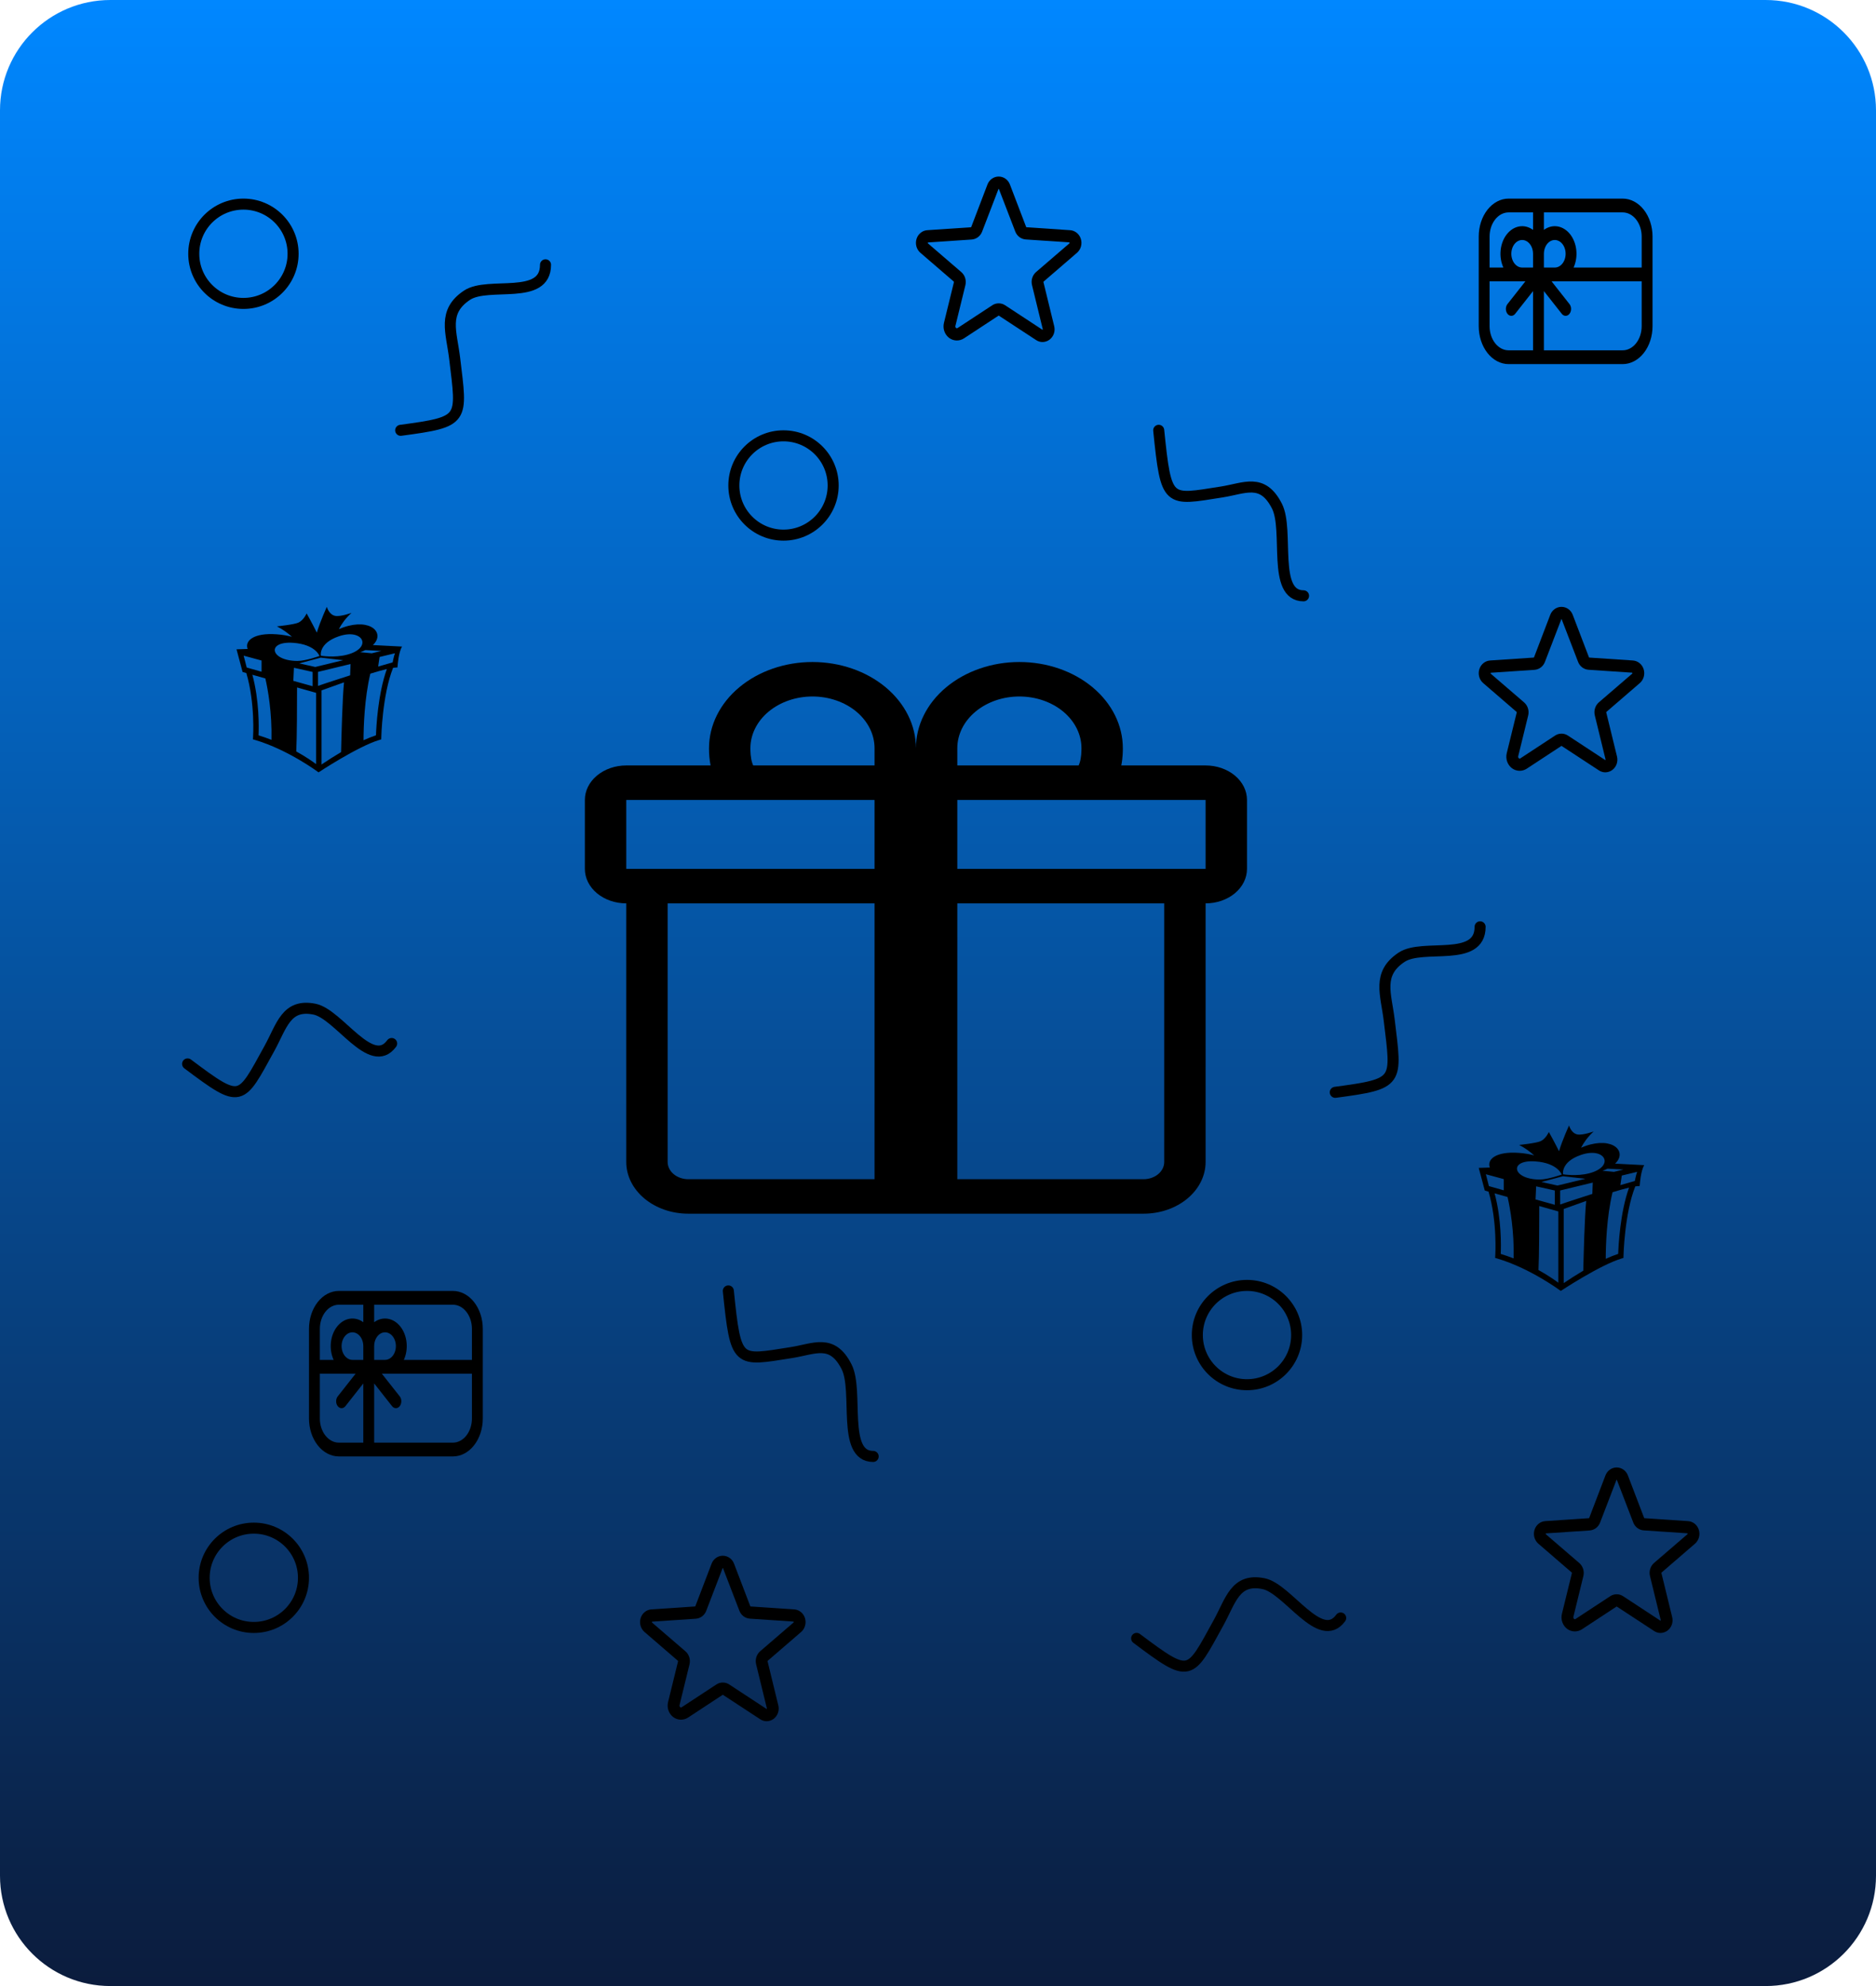 <svg width="170" height="180" viewBox="0 0 170 180" fill="none" xmlns="http://www.w3.org/2000/svg">
<path d="M0 10C0 4.477 4.477 0 10 0H160C165.523 0 170 4.477 170 10V170C170 175.523 165.523 180 160 180H10C4.477 180 0 175.523 0 170V10Z" fill="url(#paint0_linear_6201_1190)"/>
<path d="M145.47 70C145.263 69.999 145.061 69.936 144.888 69.82L141.507 67.604H141.493L138.353 69.667C138.151 69.799 137.914 69.866 137.674 69.859C137.435 69.852 137.203 69.77 137.008 69.625C136.808 69.472 136.656 69.261 136.573 69.019C136.489 68.776 136.478 68.513 136.539 68.264L137.443 64.577C137.446 64.567 137.446 64.557 137.444 64.547C137.441 64.537 137.436 64.528 137.43 64.521L134.404 61.91C134.231 61.761 134.106 61.561 134.044 61.337C133.982 61.113 133.986 60.875 134.055 60.653C134.122 60.435 134.252 60.242 134.426 60.101C134.6 59.959 134.812 59.876 135.033 59.862L138.983 59.598C138.989 59.597 138.994 59.595 138.999 59.591C139.004 59.587 139.007 59.583 139.01 59.577L140.482 55.723C140.562 55.51 140.702 55.327 140.883 55.198C141.065 55.069 141.28 55 141.5 55C141.72 55 141.935 55.069 142.117 55.198C142.298 55.327 142.438 55.51 142.518 55.723L143.99 59.577C143.993 59.583 143.996 59.587 144.001 59.591C144.006 59.595 144.011 59.597 144.017 59.598L147.967 59.862C148.188 59.876 148.4 59.959 148.574 60.101C148.748 60.242 148.878 60.435 148.945 60.653C149.014 60.875 149.018 61.113 148.956 61.337C148.894 61.561 148.769 61.761 148.596 61.91L145.57 64.521C145.564 64.528 145.559 64.537 145.556 64.547C145.554 64.557 145.554 64.567 145.557 64.577L146.528 68.556C146.585 68.781 146.576 69.019 146.501 69.238C146.425 69.457 146.288 69.648 146.106 69.785C145.92 69.922 145.698 69.997 145.47 70ZM141.5 66.493C141.706 66.492 141.908 66.552 142.082 66.667L145.457 68.882H145.47C145.479 68.877 145.486 68.87 145.49 68.861C145.497 68.854 145.497 68.847 145.49 68.82L144.519 64.841C144.467 64.629 144.473 64.405 144.537 64.197C144.601 63.988 144.72 63.802 144.881 63.66L147.914 61.049C147.92 61.042 147.934 61.028 147.92 60.994C147.907 60.959 147.907 60.966 147.9 60.966L143.944 60.702C143.737 60.687 143.538 60.61 143.371 60.483C143.204 60.355 143.075 60.18 143 59.98L141.52 56.133C141.513 56.112 141.507 56.112 141.5 56.112C141.493 56.112 141.487 56.112 141.48 56.133L140 59.987C139.925 60.187 139.796 60.362 139.629 60.489C139.462 60.617 139.263 60.693 139.056 60.709L135.1 60.973C135.093 60.973 135.086 60.973 135.08 61.001C135.073 61.028 135.08 61.049 135.086 61.056L138.119 63.667C138.28 63.809 138.399 63.995 138.463 64.203C138.527 64.412 138.533 64.635 138.481 64.847L137.577 68.542C137.569 68.575 137.57 68.609 137.581 68.641C137.592 68.674 137.611 68.702 137.637 68.722C137.656 68.741 137.68 68.752 137.706 68.753C137.732 68.754 137.757 68.746 137.778 68.729L140.918 66.667C141.092 66.552 141.294 66.492 141.5 66.493Z" fill="black"/>
<path d="M94.47 31C94.263 30.999 94.061 30.936 93.888 30.82L90.507 28.604H90.493L87.353 30.667C87.151 30.799 86.914 30.866 86.674 30.859C86.435 30.852 86.203 30.77 86.008 30.625C85.808 30.473 85.656 30.261 85.573 30.019C85.489 29.776 85.478 29.514 85.539 29.264L86.443 25.577C86.446 25.567 86.446 25.557 86.444 25.547C86.441 25.537 86.436 25.528 86.43 25.521L83.403 22.91C83.231 22.761 83.106 22.561 83.044 22.337C82.982 22.113 82.986 21.875 83.055 21.653C83.122 21.435 83.252 21.242 83.426 21.101C83.6 20.959 83.812 20.876 84.033 20.862L87.983 20.598C87.989 20.597 87.994 20.595 87.999 20.591C88.004 20.587 88.007 20.583 88.01 20.577L89.482 16.723C89.562 16.51 89.702 16.327 89.883 16.198C90.065 16.069 90.28 16 90.5 16C90.72 16 90.935 16.069 91.117 16.198C91.298 16.327 91.438 16.51 91.518 16.723L92.99 20.577C92.993 20.583 92.996 20.587 93.001 20.591C93.006 20.595 93.011 20.597 93.017 20.598L96.967 20.862C97.188 20.876 97.4 20.959 97.574 21.101C97.748 21.242 97.878 21.435 97.945 21.653C98.014 21.875 98.018 22.113 97.956 22.337C97.894 22.561 97.769 22.761 97.597 22.91L94.57 25.521C94.564 25.528 94.559 25.537 94.556 25.547C94.554 25.557 94.554 25.567 94.557 25.577L95.528 29.556C95.585 29.781 95.576 30.019 95.501 30.238C95.425 30.457 95.288 30.648 95.106 30.785C94.92 30.922 94.698 30.997 94.47 31ZM90.5 27.493C90.706 27.492 90.909 27.552 91.082 27.667L94.457 29.882H94.47C94.479 29.877 94.486 29.87 94.49 29.861C94.497 29.854 94.497 29.847 94.49 29.82L93.519 25.841C93.467 25.628 93.473 25.405 93.537 25.197C93.6 24.988 93.72 24.802 93.881 24.66L96.914 22.049C96.92 22.042 96.934 22.028 96.92 21.994C96.907 21.959 96.907 21.966 96.9 21.966L92.944 21.702C92.737 21.686 92.538 21.61 92.371 21.483C92.204 21.355 92.075 21.18 92 20.98L90.52 17.133C90.513 17.112 90.507 17.112 90.5 17.112C90.493 17.112 90.487 17.112 90.48 17.133L89 20.987C88.925 21.187 88.796 21.362 88.629 21.489C88.462 21.617 88.263 21.693 88.056 21.709L84.1 21.973C84.093 21.973 84.086 21.973 84.08 22.001C84.073 22.028 84.08 22.049 84.086 22.056L87.119 24.667C87.28 24.809 87.4 24.995 87.463 25.203C87.527 25.412 87.533 25.635 87.481 25.848L86.577 29.542C86.569 29.575 86.57 29.609 86.581 29.641C86.592 29.674 86.611 29.702 86.637 29.722C86.656 29.741 86.68 29.752 86.706 29.753C86.732 29.754 86.757 29.746 86.778 29.729L89.918 27.667C90.091 27.552 90.294 27.492 90.5 27.493Z" fill="black"/>
<path d="M69.47 156C69.263 155.999 69.061 155.936 68.888 155.819L65.507 153.604H65.493L62.353 155.667C62.151 155.799 61.914 155.866 61.675 155.859C61.435 155.852 61.203 155.77 61.008 155.625C60.808 155.472 60.656 155.261 60.573 155.019C60.489 154.776 60.478 154.513 60.539 154.264L61.443 150.577C61.446 150.567 61.446 150.557 61.444 150.547C61.441 150.537 61.437 150.528 61.43 150.521L58.404 147.91C58.231 147.761 58.106 147.561 58.044 147.337C57.982 147.113 57.986 146.875 58.055 146.653C58.122 146.435 58.252 146.242 58.426 146.101C58.6 145.959 58.812 145.876 59.033 145.862L62.983 145.598C62.989 145.597 62.994 145.595 62.999 145.591C63.004 145.588 63.007 145.583 63.01 145.577L64.482 141.723C64.562 141.51 64.702 141.327 64.883 141.198C65.065 141.069 65.28 141 65.5 141C65.72 141 65.935 141.069 66.117 141.198C66.298 141.327 66.438 141.51 66.518 141.723L67.99 145.577C67.993 145.583 67.996 145.588 68.001 145.591C68.006 145.595 68.011 145.597 68.017 145.598L71.967 145.862C72.188 145.876 72.4 145.959 72.574 146.101C72.748 146.242 72.878 146.435 72.945 146.653C73.014 146.875 73.018 147.113 72.956 147.337C72.894 147.561 72.769 147.761 72.597 147.91L69.57 150.521C69.564 150.528 69.559 150.537 69.556 150.547C69.554 150.557 69.554 150.567 69.557 150.577L70.528 154.556C70.585 154.781 70.576 155.019 70.501 155.238C70.425 155.457 70.288 155.648 70.106 155.785C69.92 155.922 69.698 155.997 69.47 156ZM65.5 152.493C65.706 152.492 65.909 152.552 66.082 152.667L69.457 154.882H69.47C69.479 154.877 69.486 154.87 69.49 154.861C69.497 154.854 69.497 154.847 69.49 154.82L68.519 150.841C68.467 150.628 68.473 150.405 68.537 150.196C68.6 149.988 68.72 149.802 68.881 149.66L71.914 147.049C71.92 147.042 71.934 147.028 71.92 146.994C71.907 146.959 71.907 146.966 71.9 146.966L67.944 146.702C67.737 146.686 67.538 146.61 67.371 146.483C67.204 146.355 67.075 146.18 67 145.98L65.52 142.133C65.513 142.112 65.507 142.112 65.5 142.112C65.493 142.112 65.487 142.112 65.48 142.133L64 145.987C63.925 146.187 63.796 146.362 63.629 146.49C63.462 146.617 63.264 146.693 63.056 146.709L59.1 146.973C59.093 146.973 59.086 146.973 59.08 147.001C59.073 147.028 59.08 147.049 59.086 147.056L62.119 149.667C62.28 149.809 62.4 149.995 62.463 150.203C62.527 150.412 62.533 150.635 62.481 150.848L61.577 154.542C61.569 154.575 61.57 154.609 61.581 154.641C61.592 154.673 61.611 154.702 61.637 154.722C61.656 154.741 61.68 154.752 61.706 154.753C61.732 154.754 61.757 154.746 61.778 154.729L64.918 152.667C65.091 152.552 65.294 152.492 65.5 152.493Z" fill="black"/>
<path d="M150.47 148C150.263 147.999 150.061 147.936 149.888 147.819L146.507 145.604H146.493L143.353 147.667C143.151 147.799 142.914 147.866 142.674 147.859C142.435 147.852 142.203 147.77 142.008 147.625C141.808 147.472 141.656 147.261 141.573 147.019C141.489 146.776 141.478 146.513 141.539 146.264L142.443 142.577C142.446 142.567 142.446 142.557 142.444 142.547C142.441 142.537 142.436 142.528 142.43 142.521L139.404 139.91C139.231 139.761 139.106 139.561 139.044 139.337C138.982 139.113 138.986 138.875 139.055 138.653C139.122 138.435 139.252 138.242 139.426 138.101C139.6 137.959 139.812 137.876 140.033 137.862L143.983 137.598C143.989 137.597 143.994 137.595 143.999 137.591C144.004 137.588 144.007 137.583 144.01 137.577L145.482 133.723C145.562 133.51 145.702 133.327 145.883 133.198C146.065 133.069 146.28 133 146.5 133C146.72 133 146.935 133.069 147.117 133.198C147.298 133.327 147.438 133.51 147.518 133.723L148.99 137.577C148.993 137.583 148.996 137.588 149.001 137.591C149.006 137.595 149.011 137.597 149.017 137.598L152.967 137.862C153.188 137.876 153.4 137.959 153.574 138.101C153.748 138.242 153.878 138.435 153.945 138.653C154.014 138.875 154.018 139.113 153.956 139.337C153.894 139.561 153.769 139.761 153.596 139.91L150.57 142.521C150.564 142.528 150.559 142.537 150.556 142.547C150.554 142.557 150.554 142.567 150.557 142.577L151.528 146.556C151.585 146.781 151.576 147.019 151.501 147.238C151.425 147.457 151.288 147.648 151.106 147.785C150.92 147.922 150.698 147.997 150.47 148ZM146.5 144.493C146.706 144.492 146.908 144.552 147.082 144.667L150.457 146.882H150.47C150.479 146.877 150.486 146.87 150.49 146.861C150.497 146.854 150.497 146.847 150.49 146.82L149.519 142.841C149.467 142.628 149.473 142.405 149.537 142.196C149.601 141.988 149.72 141.802 149.881 141.66L152.914 139.049C152.92 139.042 152.934 139.028 152.92 138.994C152.907 138.959 152.907 138.966 152.9 138.966L148.944 138.702C148.737 138.686 148.538 138.61 148.371 138.483C148.204 138.355 148.075 138.18 148 137.98L146.52 134.133C146.513 134.112 146.507 134.112 146.5 134.112C146.493 134.112 146.487 134.112 146.48 134.133L145 137.987C144.925 138.187 144.796 138.362 144.629 138.49C144.462 138.617 144.263 138.693 144.056 138.709L140.1 138.973C140.093 138.973 140.086 138.973 140.08 139.001C140.073 139.028 140.08 139.049 140.086 139.056L143.119 141.667C143.28 141.809 143.399 141.995 143.463 142.203C143.527 142.412 143.533 142.635 143.481 142.848L142.577 146.542C142.569 146.575 142.57 146.609 142.581 146.641C142.592 146.673 142.611 146.702 142.637 146.722C142.656 146.741 142.68 146.752 142.706 146.753C142.732 146.754 142.757 146.746 142.778 146.729L145.918 144.667C146.092 144.552 146.294 144.492 146.5 144.493Z" fill="black"/>
<path d="M33.791 58.464C34.93 57.389 33.612 55.995 31.119 56.859C30.972 56.91 30.836 56.964 30.707 57.019C30.951 56.55 31.312 56.038 31.852 55.548C31.852 55.548 30.843 55.91 30.377 55.819C29.799 55.705 29.618 55 29.618 55C29.618 55 29.017 56.309 28.711 57.337C28.272 56.454 27.787 55.595 27.787 55.595C27.787 55.595 27.527 56.196 27.052 56.425C26.67 56.609 25.095 56.769 25.095 56.769C25.62 57.038 26.071 57.369 26.453 57.712C26.051 57.606 25.592 57.526 25.067 57.488C22.981 57.337 22.162 58.081 22.441 58.816L21.434 58.849L21.982 60.903L22.322 61C23.13 63.737 22.935 66.775 22.932 66.809L22.918 67.007L23.107 67.062C26.125 67.951 28.867 70 28.867 70C28.867 70 32.423 67.647 34.378 67.062L34.549 67.01L34.552 66.831C34.553 66.788 34.639 62.997 35.62 60.526C35.689 60.516 35.754 60.508 35.81 60.505L36.016 60.492L36.037 60.285C36.038 60.276 36.122 59.086 36.434 58.6L33.791 58.464ZM22.08 59.425L23.701 59.865V60.88L22.356 60.498L22.08 59.425ZM24.599 67.053C24.214 66.903 23.823 66.767 23.429 66.645C23.461 65.94 23.507 63.508 22.87 61.156L24.048 61.49C24.276 62.496 24.654 64.568 24.599 67.053ZM26.572 58.261C28.596 58.407 28.951 59.452 28.951 59.452C28.951 59.452 27.718 59.903 26.957 59.903C24.471 59.903 24.112 58.083 26.572 58.261ZM29.069 59.605L31.1 59.836L28.568 60.449L27.122 60.125L29.069 59.605ZM26.637 60.521L28.327 60.898V62.194L26.582 61.708L26.637 60.521ZM28.647 69.255C28.278 68.981 27.663 68.558 26.846 68.105C26.911 66.911 26.919 63.72 26.919 62.306L28.647 62.796V69.255ZM30.908 68.166C30.305 68.523 29.714 68.897 29.134 69.29V62.572C29.811 62.324 30.492 62.081 31.174 61.843C31.027 63.258 30.935 66.949 30.908 68.166ZM31.728 61.208C31.728 61.208 29.294 61.989 28.814 62.166V60.895L31.766 60.181L31.728 61.208ZM31.428 59.343C30.289 59.635 29.076 59.429 29.076 59.429C29.076 59.429 28.849 58.312 30.689 57.675C32.926 56.901 33.81 58.733 31.428 59.343ZM33.106 58.918L34.555 58.999L33.685 59.21L32.646 59.108C32.814 59.049 32.967 58.985 33.106 58.918ZM34.07 66.643C33.708 66.761 33.327 66.916 32.942 67.091C32.945 65.92 33.017 63.325 33.559 61.055C34.117 60.883 34.634 60.736 35.056 60.637C34.249 62.883 34.096 65.877 34.07 66.643ZM35.58 60.035C35.58 60.035 34.779 60.27 34.268 60.411L34.397 59.544L35.788 59.207C35.674 59.521 35.58 60.035 35.58 60.035Z" fill="black"/>
<path d="M146.357 105.464C147.497 104.389 146.178 102.995 143.685 103.859C143.539 103.91 143.402 103.963 143.273 104.019C143.518 103.55 143.878 103.038 144.418 102.548C144.418 102.548 143.41 102.91 142.944 102.819C142.366 102.705 142.185 102 142.185 102C142.185 102 141.583 103.309 141.277 104.337C140.839 103.454 140.353 102.595 140.353 102.595C140.353 102.595 140.094 103.196 139.619 103.424C139.236 103.609 137.662 103.769 137.662 103.769C138.187 104.038 138.637 104.369 139.02 104.713C138.618 104.606 138.158 104.526 137.633 104.488C135.547 104.337 134.728 105.081 135.007 105.816L134 105.848L134.548 107.903L134.888 108C135.696 110.737 135.501 113.774 135.498 113.809L135.485 114.007L135.673 114.062C138.691 114.951 141.434 117 141.434 117C141.434 117 144.989 114.647 146.944 114.062L147.115 114.01L147.119 113.83C147.12 113.788 147.205 109.997 148.186 107.526C148.255 107.516 148.32 107.509 148.376 107.505L148.583 107.492L148.604 107.285C148.604 107.276 148.689 106.086 149 105.6L146.357 105.464ZM134.647 106.425L136.267 106.865V107.88L134.922 107.498L134.647 106.425ZM137.165 114.053C136.78 113.903 136.39 113.768 135.995 113.646C136.027 112.94 136.073 110.508 135.437 108.155L136.614 108.49C136.842 109.496 137.221 111.568 137.165 114.053ZM139.138 105.261C141.162 105.407 141.518 106.452 141.518 106.452C141.518 106.452 140.285 106.903 139.523 106.903C137.038 106.903 136.679 105.082 139.138 105.261ZM141.635 106.606L143.667 106.836L141.134 107.449L139.688 107.125L141.635 106.606ZM139.203 107.521L140.893 107.898V109.194L139.148 108.707L139.203 107.521ZM141.213 116.255C140.844 115.981 140.229 115.558 139.413 115.105C139.478 113.911 139.485 110.72 139.486 109.306L141.213 109.796V116.255ZM143.475 115.166C142.872 115.523 142.28 115.897 141.7 116.29V109.573C142.378 109.324 143.058 109.081 143.74 108.843C143.594 110.258 143.502 113.949 143.475 115.166ZM144.295 108.208C144.295 108.208 141.86 108.989 141.38 109.167V107.895L144.333 107.181L144.295 108.208ZM143.995 106.343C142.855 106.635 141.643 106.429 141.643 106.429C141.643 106.429 141.416 105.312 143.256 104.675C145.492 103.901 146.376 105.733 143.995 106.343ZM145.673 105.918L147.122 105.999L146.251 106.21L145.212 106.108C145.38 106.049 145.533 105.985 145.673 105.918ZM146.637 113.643C146.275 113.761 145.893 113.916 145.509 114.091C145.512 112.92 145.583 110.325 146.126 108.055C146.683 107.883 147.2 107.736 147.622 107.637C146.816 109.884 146.663 112.877 146.637 113.643ZM148.146 107.035C148.146 107.035 147.346 107.27 146.835 107.411L146.963 106.544L148.355 106.207C148.241 106.521 148.146 107.035 148.146 107.035Z" fill="black"/>
<path d="M28 120.438C28 119.526 28.285 118.651 28.793 118.007C29.3 117.362 29.989 117 30.707 117H41.043C41.761 117 42.45 117.362 42.957 118.007C43.465 118.651 43.75 119.526 43.75 120.438V128.562C43.75 129.474 43.465 130.349 42.957 130.993C42.45 131.638 41.761 132 41.043 132H30.707C29.989 132 29.3 131.638 28.793 130.993C28.285 130.349 28 129.474 28 128.562V120.438ZM28.984 124.5V128.562C28.984 129.77 29.756 130.75 30.707 130.75H32.922V125.384L31.302 127.443C31.209 127.56 31.084 127.626 30.953 127.626C30.822 127.626 30.697 127.56 30.605 127.443C30.512 127.325 30.46 127.166 30.46 127C30.46 126.834 30.512 126.675 30.605 126.557L32.226 124.5H28.984ZM30.233 123.25C30.016 122.773 29.929 122.219 29.986 121.674C30.042 121.128 30.239 120.622 30.546 120.232C30.852 119.843 31.251 119.593 31.681 119.522C32.11 119.45 32.547 119.56 32.922 119.835V118.25H30.707C30.25 118.25 29.812 118.48 29.489 118.891C29.166 119.301 28.984 119.857 28.984 120.438V123.25H30.233ZM31.938 123.25H32.922V122C32.922 121.753 32.864 121.511 32.756 121.306C32.648 121.1 32.494 120.94 32.314 120.845C32.134 120.751 31.936 120.726 31.745 120.774C31.555 120.822 31.379 120.941 31.241 121.116C31.104 121.291 31.01 121.514 30.972 121.756C30.934 121.999 30.954 122.25 31.028 122.478C31.103 122.707 31.229 122.902 31.391 123.039C31.552 123.177 31.743 123.25 31.938 123.25ZM33.906 122V123.25H34.891C35.085 123.25 35.276 123.177 35.438 123.039C35.599 122.902 35.726 122.707 35.8 122.478C35.875 122.25 35.894 121.999 35.856 121.756C35.818 121.514 35.724 121.291 35.587 121.116C35.449 120.941 35.274 120.822 35.083 120.774C34.892 120.726 34.694 120.751 34.514 120.845C34.334 120.94 34.18 121.1 34.072 121.306C33.964 121.511 33.906 121.753 33.906 122ZM36.596 123.25H42.766V120.438C42.766 119.857 42.584 119.301 42.261 118.891C41.938 118.48 41.5 118.25 41.043 118.25H33.906V119.835C34.282 119.56 34.718 119.45 35.148 119.522C35.577 119.593 35.976 119.843 36.283 120.232C36.589 120.622 36.786 121.128 36.842 121.674C36.899 122.219 36.812 122.773 36.596 123.25ZM34.602 124.5L36.224 126.557C36.316 126.675 36.368 126.834 36.368 127C36.368 127.166 36.316 127.325 36.224 127.443C36.131 127.56 36.006 127.626 35.875 127.626C35.744 127.626 35.619 127.56 35.526 127.443L33.906 125.384V130.75H41.043C41.5 130.75 41.938 130.52 42.261 130.109C42.584 129.699 42.766 129.143 42.766 128.562V124.5H34.602Z" fill="black"/>
<path d="M134 21.438C134 20.526 134.285 19.651 134.793 19.007C135.301 18.362 135.989 18 136.707 18H147.043C147.761 18 148.449 18.362 148.957 19.007C149.465 19.651 149.75 20.526 149.75 21.438V29.562C149.75 30.474 149.465 31.349 148.957 31.993C148.449 32.638 147.761 33 147.043 33H136.707C135.989 33 135.301 32.638 134.793 31.993C134.285 31.349 134 30.474 134 29.562V21.438ZM134.984 25.5V29.562C134.984 30.77 135.756 31.75 136.707 31.75H138.922V26.384L137.302 28.442C137.209 28.56 137.084 28.626 136.953 28.626C136.822 28.626 136.697 28.56 136.605 28.442C136.512 28.325 136.46 28.166 136.46 28C136.46 27.834 136.512 27.675 136.605 27.558L138.226 25.5H134.984ZM136.233 24.25C136.016 23.773 135.929 23.219 135.986 22.674C136.042 22.128 136.239 21.622 136.546 21.232C136.852 20.843 137.251 20.593 137.681 20.521C138.11 20.45 138.547 20.56 138.922 20.835V19.25H136.707C136.25 19.25 135.812 19.48 135.489 19.891C135.166 20.301 134.984 20.857 134.984 21.438V24.25H136.233ZM137.938 24.25H138.922V23C138.922 22.753 138.864 22.511 138.756 22.305C138.648 22.1 138.494 21.94 138.314 21.845C138.134 21.75 137.936 21.726 137.745 21.774C137.555 21.822 137.379 21.941 137.241 22.116C137.104 22.291 137.01 22.514 136.972 22.756C136.934 22.999 136.954 23.25 137.028 23.478C137.103 23.707 137.229 23.902 137.391 24.039C137.552 24.177 137.743 24.25 137.938 24.25ZM139.906 23V24.25H140.891C141.085 24.25 141.276 24.177 141.438 24.039C141.599 23.902 141.726 23.707 141.8 23.478C141.875 23.25 141.894 22.999 141.856 22.756C141.818 22.514 141.724 22.291 141.587 22.116C141.449 21.941 141.274 21.822 141.083 21.774C140.892 21.726 140.694 21.75 140.514 21.845C140.334 21.94 140.18 22.1 140.072 22.305C139.964 22.511 139.906 22.753 139.906 23ZM142.596 24.25H148.766V21.438C148.766 20.857 148.584 20.301 148.261 19.891C147.938 19.48 147.5 19.25 147.043 19.25H139.906V20.835C140.282 20.56 140.718 20.45 141.148 20.521C141.577 20.593 141.976 20.843 142.283 21.232C142.589 21.622 142.786 22.128 142.842 22.674C142.899 23.219 142.812 23.773 142.596 24.25ZM140.602 25.5L142.223 27.558C142.316 27.675 142.368 27.834 142.368 28C142.368 28.166 142.316 28.325 142.223 28.442C142.131 28.56 142.006 28.626 141.875 28.626C141.744 28.626 141.619 28.56 141.527 28.442L139.906 26.384V31.75H147.043C147.5 31.75 147.938 31.52 148.261 31.109C148.584 30.699 148.766 30.143 148.766 29.562V25.5H140.602Z" fill="black"/>
<circle cx="71" cy="44" r="4.5" stroke="black"/>
<circle cx="22.059" cy="23" r="4.5" stroke="black"/>
<circle cx="113" cy="121" r="4.5" stroke="black"/>
<circle cx="23" cy="143" r="4.5" stroke="black"/>
<path d="M17 96.424C21.916 100.116 21.762 99.836 24.415 95.022C25.535 92.989 25.925 90.949 28.496 91.462C30.693 91.9 33.644 97.091 35.491 94.576" stroke="black" stroke-linecap="round"/>
<path d="M36.309 39C42.151 38.216 41.875 38.115 41.2 32.478C40.915 30.098 40.066 28.25 42.324 26.754C44.253 25.476 49.434 27.284 49.434 24" stroke="black" stroke-linecap="round"/>
<path d="M66 117C66.686 123.677 66.774 123.362 71.707 122.59C73.789 122.264 75.406 121.294 76.716 123.875C77.834 126.08 76.251 132 79.125 132" stroke="black" stroke-linecap="round"/>
<path d="M121 99C126.842 98.216 126.567 98.115 125.891 92.478C125.606 90.098 124.757 88.25 127.016 86.754C128.945 85.475 134.125 87.284 134.125 84" stroke="black" stroke-linecap="round"/>
<path d="M103 148.491C107.916 152.182 107.762 151.902 110.415 147.088C111.535 145.056 111.925 143.016 114.496 143.529C116.693 143.967 119.644 149.158 121.491 146.642" stroke="black" stroke-linecap="round"/>
<path d="M105 39C105.686 45.677 105.774 45.362 110.707 44.59C112.789 44.264 114.407 43.294 115.716 45.875C116.834 48.08 115.252 54 118.125 54" stroke="black" stroke-linecap="round"/>
<path d="M64.25 67.812C64.25 65.74 65.238 63.753 66.996 62.288C68.754 60.823 71.139 60 73.625 60C76.111 60 78.496 60.823 80.254 62.288C82.012 63.753 83 65.74 83 67.812C83 65.74 83.988 63.753 85.746 62.288C87.504 60.823 89.889 60 92.375 60C94.861 60 97.246 60.823 99.004 62.288C100.762 63.753 101.75 65.74 101.75 67.812V67.831C101.75 68.05 101.75 68.675 101.608 69.375H109.25C110.245 69.375 111.198 69.704 111.902 70.29C112.605 70.876 113 71.671 113 72.5V78.75C113 79.579 112.605 80.374 111.902 80.96C111.198 81.546 110.245 81.875 109.25 81.875V105.312C109.25 106.556 108.657 107.748 107.602 108.627C106.548 109.506 105.117 110 103.625 110H62.375C60.883 110 59.452 109.506 58.398 108.627C57.343 107.748 56.75 106.556 56.75 105.312V81.875C55.755 81.875 54.802 81.546 54.098 80.96C53.395 80.374 53 79.579 53 78.75V72.5C53 71.671 53.395 70.876 54.098 70.29C54.802 69.704 55.755 69.375 56.75 69.375H64.392C64.293 68.865 64.246 68.348 64.25 67.831V67.812ZM68.255 69.375H79.25V67.812C79.25 67.197 79.105 66.587 78.822 66.019C78.539 65.45 78.125 64.933 77.603 64.498C77.08 64.063 76.46 63.717 75.778 63.482C75.095 63.246 74.364 63.125 73.625 63.125C72.886 63.125 72.155 63.246 71.472 63.482C70.79 63.717 70.17 64.063 69.647 64.498C69.125 64.933 68.711 65.45 68.428 66.019C68.145 66.587 68 67.197 68 67.812C68 68.078 68.007 68.669 68.169 69.156C68.191 69.231 68.22 69.304 68.255 69.375ZM86.75 69.375H97.745C97.779 69.304 97.808 69.231 97.831 69.156C97.993 68.669 98 68.078 98 67.812C98 66.569 97.407 65.377 96.353 64.498C95.298 63.619 93.867 63.125 92.375 63.125C90.883 63.125 89.452 63.619 88.397 64.498C87.343 65.377 86.75 66.569 86.75 67.812V69.375ZM56.75 72.5V78.75H79.25V72.5H56.75ZM86.75 72.5V78.75H109.25V72.5H86.75ZM105.5 81.875H86.75V106.875H103.625C104.122 106.875 104.599 106.71 104.951 106.417C105.302 106.124 105.5 105.727 105.5 105.312V81.875ZM79.25 106.875V81.875H60.5V105.312C60.5 105.727 60.697 106.124 61.049 106.417C61.401 106.71 61.878 106.875 62.375 106.875H79.25Z" fill="black"/>
<defs>
<linearGradient id="paint0_linear_6201_1190" x1="85" y1="0" x2="85" y2="180" gradientUnits="userSpaceOnUse">
<stop stop-color="#0087FF"/>
<stop offset="1" stop-color="#0B1C3D"/>
</linearGradient>
</defs>
</svg>
